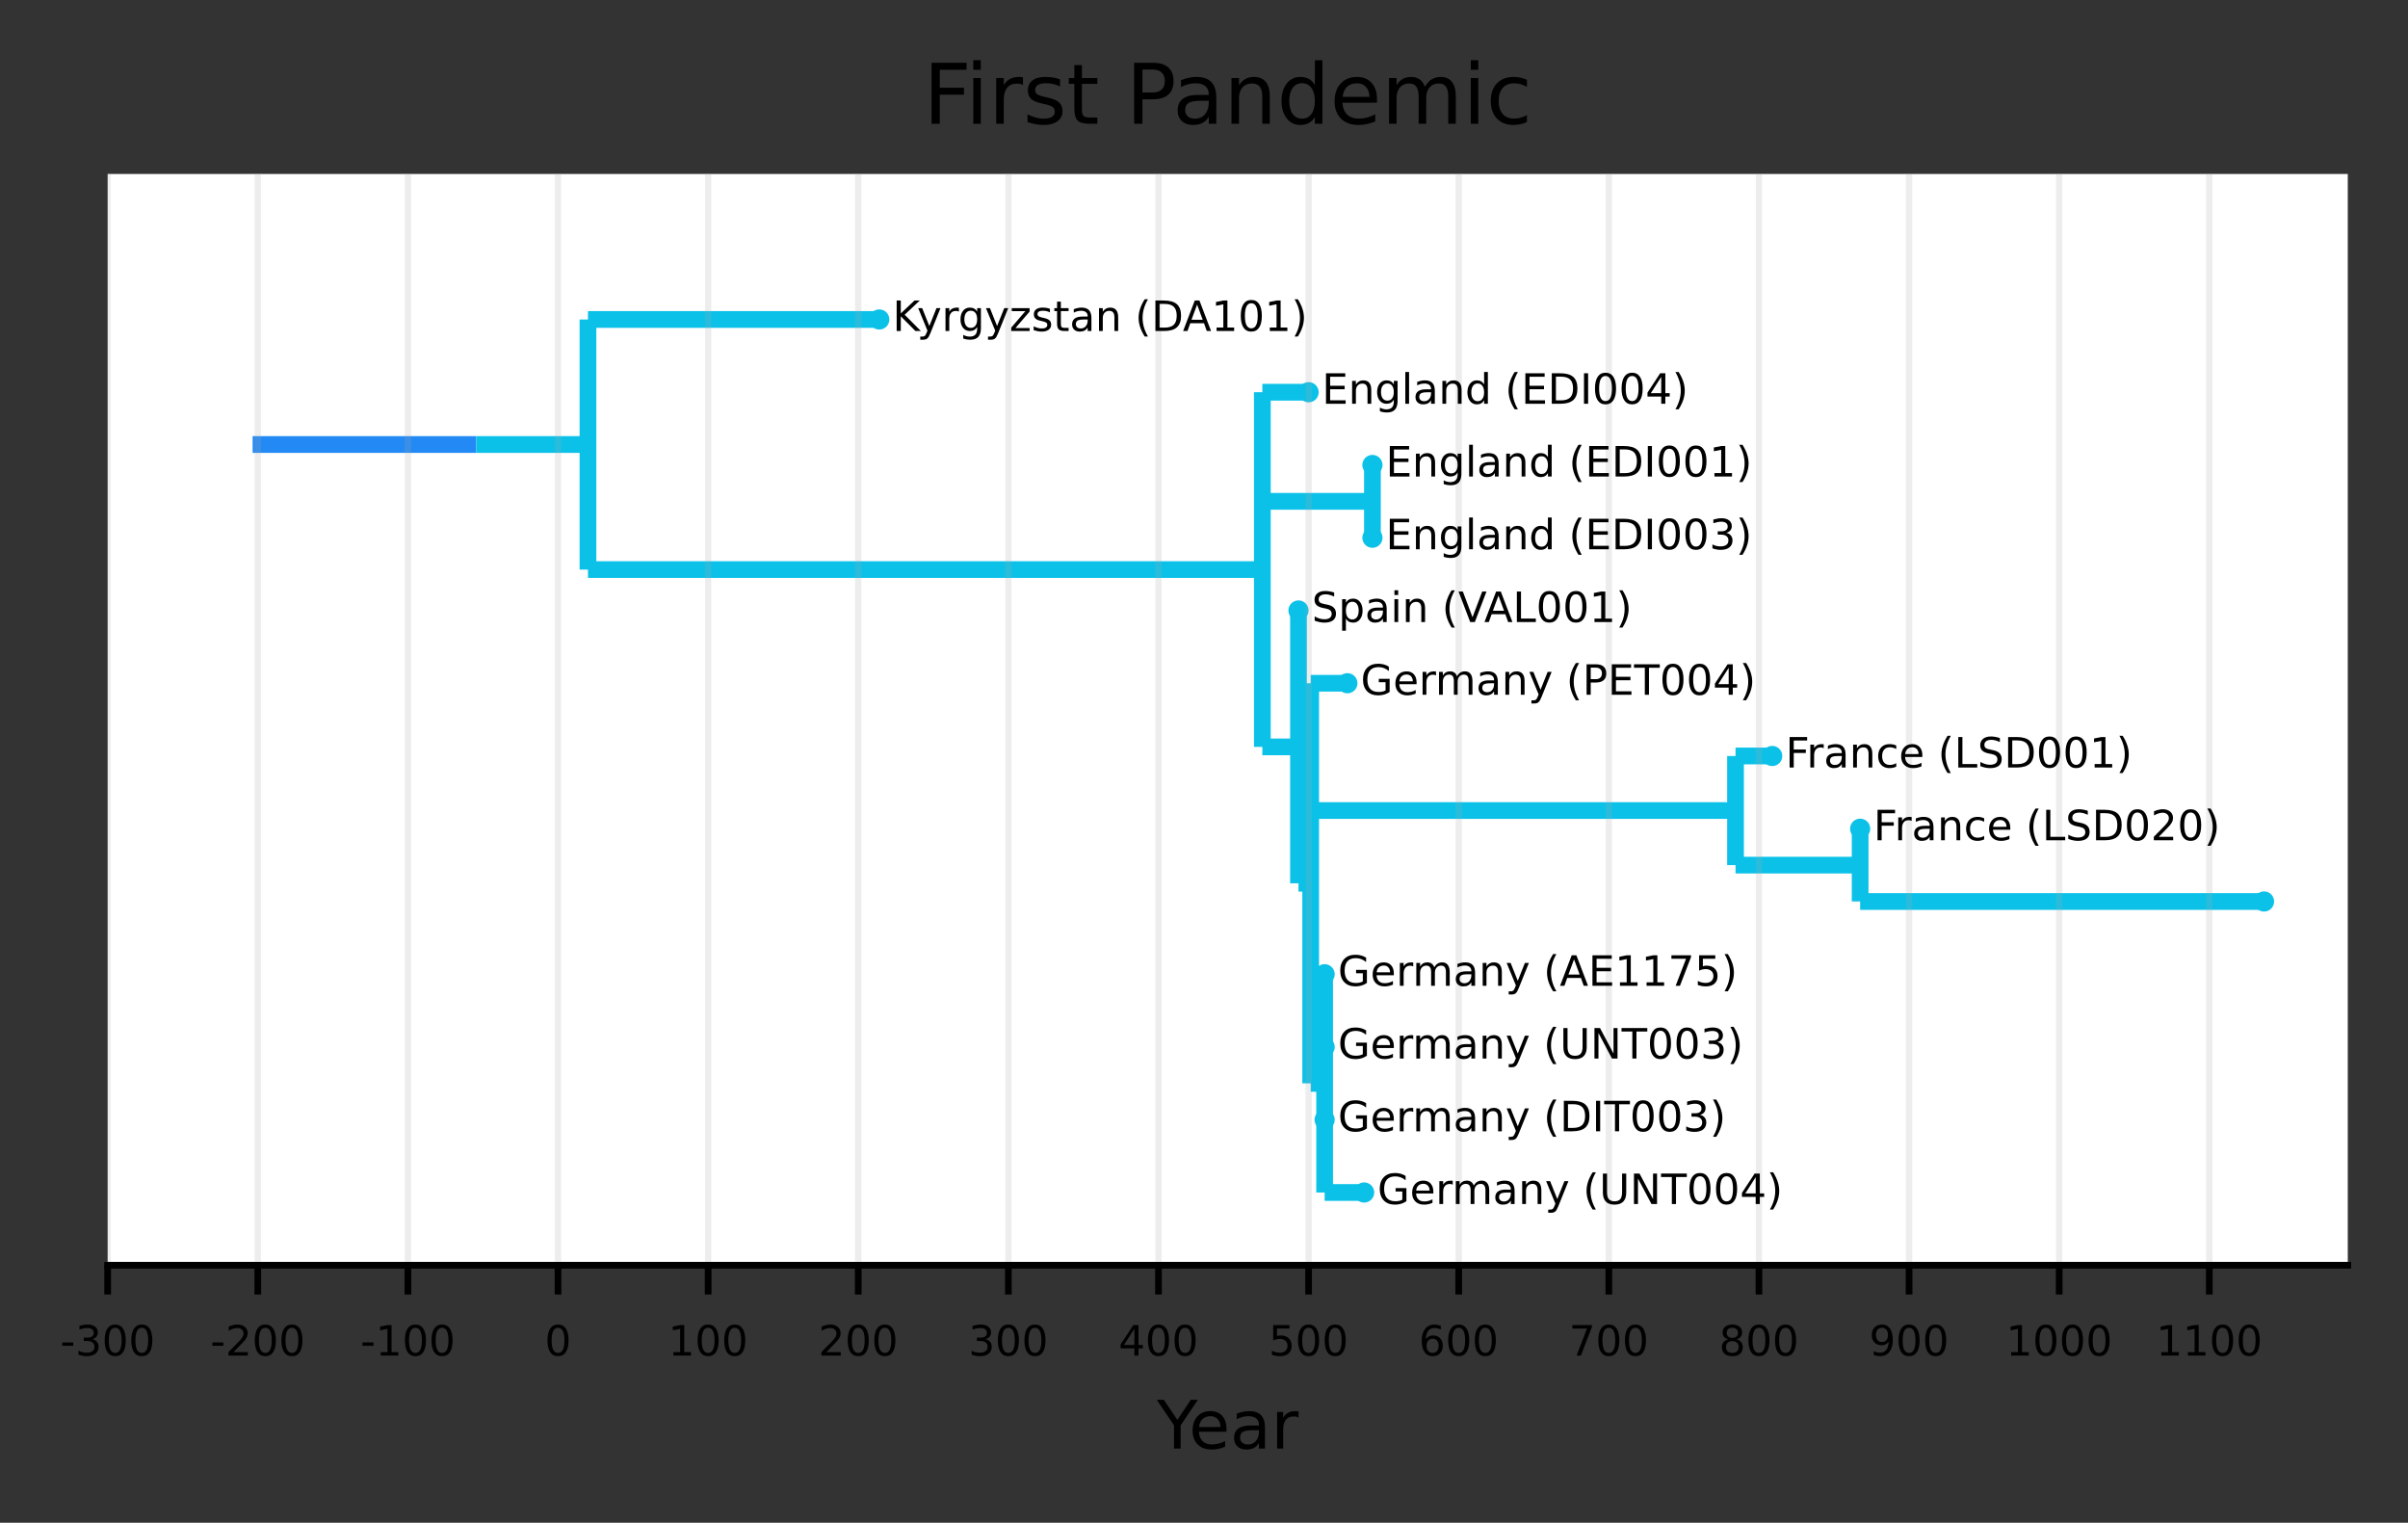 <?xml version="1.0" encoding="utf-8" standalone="no"?>
<!DOCTYPE svg PUBLIC "-//W3C//DTD SVG 1.1//EN"
  "http://www.w3.org/Graphics/SVG/1.1/DTD/svg11.dtd">
<!-- Created with matplotlib (https://matplotlib.org/) -->
<svg height="182.044pt" version="1.1" viewBox="0 0 287.914 182.044" width="287.914pt" xmlns="http://www.w3.org/2000/svg" xmlns:xlink="http://www.w3.org/1999/xlink">
 <rect x="0" y="0" width="287.914" height="182.044" fill="#333333" stroke="none"/>
 <defs>
  <style type="text/css">*{stroke-linecap:butt;stroke-linejoin:round;}</style>
 </defs>
 <g id="figure_1">
  <g id="patch_1">
   <path d="M 0 182.044
L 287.914 182.044
L 287.914 0
L 0 0
z
" style="fill:none;"/>
  </g>
  <g id="axes_1">
   <g id="patch_2">
    <path d="M 12.874 151.262
L 280.714 151.262
L 280.714 20.798
L 12.874 20.798
z
" style="fill:#ffffff;"/>
   </g>
   <g id="PathCollection_1">
    <defs>
     <path d="M 0 0.707
C 0.188 0.707 0.367 0.633 0.5 0.5
C 0.633 0.367 0.707 0.188 0.707 0
C 0.707 -0.188 0.633 -0.367 0.5 -0.5
C 0.367 -0.633 0.188 -0.707 0 -0.707
C -0.188 -0.707 -0.367 -0.633 -0.5 -0.5
C -0.633 -0.367 -0.707 -0.188 -0.707 0
C -0.707 0.188 -0.633 0.367 -0.5 0.5
C -0.367 0.633 -0.188 0.707 0 0.707
z
" id="mcd12d87ff1" style="stroke:#0cc1e8;"/>
    </defs>
    <g clip-path="url(#p4090f3e2bd)">
     <use style="fill:#0cc1e8;stroke:#0cc1e8;" x="105.131" xlink:href="#mcd12d87ff1" y="38.194"/>
     <use style="fill:#0cc1e8;stroke:#0cc1e8;" x="156.464" xlink:href="#mcd12d87ff1" y="46.891"/>
     <use style="fill:#0cc1e8;stroke:#0cc1e8;" x="164.095" xlink:href="#mcd12d87ff1" y="55.589"/>
     <use style="fill:#0cc1e8;stroke:#0cc1e8;" x="164.095" xlink:href="#mcd12d87ff1" y="64.286"/>
     <use style="fill:#0cc1e8;stroke:#0cc1e8;" x="155.254" xlink:href="#mcd12d87ff1" y="72.984"/>
     <use style="fill:#0cc1e8;stroke:#0cc1e8;" x="161.1" xlink:href="#mcd12d87ff1" y="81.682"/>
     <use style="fill:#0cc1e8;stroke:#0cc1e8;" x="211.897" xlink:href="#mcd12d87ff1" y="90.379"/>
     <use style="fill:#0cc1e8;stroke:#0cc1e8;" x="222.409" xlink:href="#mcd12d87ff1" y="99.077"/>
     <use style="fill:#0cc1e8;stroke:#0cc1e8;" x="270.7" xlink:href="#mcd12d87ff1" y="107.774"/>
     <use style="fill:#0cc1e8;stroke:#0cc1e8;" x="158.381" xlink:href="#mcd12d87ff1" y="116.472"/>
     <use style="fill:#0cc1e8;stroke:#0cc1e8;" x="158.381" xlink:href="#mcd12d87ff1" y="125.17"/>
     <use style="fill:#0cc1e8;stroke:#0cc1e8;" x="158.381" xlink:href="#mcd12d87ff1" y="133.867"/>
     <use style="fill:#0cc1e8;stroke:#0cc1e8;" x="163.105" xlink:href="#mcd12d87ff1" y="142.565"/>
    </g>
   </g>
   <g id="matplotlib.axis_1">
    <g id="xtick_1">
     <g id="line2d_1">
      <defs>
       <path d="M 0 0
L 0 3.5
" id="mfd0d7865bc" style="stroke:#000000;stroke-width:0.8;"/>
      </defs>
      <g>
       <use style="stroke:#000000;stroke-width:0.8;" x="12.874" xlink:href="#mfd0d7865bc" y="151.262"/>
      </g>
     </g>
     <g id="text_1">
      <!-- -300 -->
      <g transform="translate(7.2 162.062)scale(0.05 -0.05)">
       <defs>
        <path d="M 4.891 31.391
L 31.203 31.391
L 31.203 23.391
L 4.891 23.391
z
" id="DejaVuSans-45"/>
        <path d="M 40.578 39.312
Q 47.656 37.797 51.625 33
Q 55.609 28.219 55.609 21.188
Q 55.609 10.406 48.188 4.484
Q 40.766 -1.422 27.094 -1.422
Q 22.516 -1.422 17.656 -0.516
Q 12.797 0.391 7.625 2.203
L 7.625 11.719
Q 11.719 9.328 16.594 8.109
Q 21.484 6.891 26.812 6.891
Q 36.078 6.891 40.938 10.547
Q 45.797 14.203 45.797 21.188
Q 45.797 27.641 41.281 31.266
Q 36.766 34.906 28.719 34.906
L 20.219 34.906
L 20.219 43.016
L 29.109 43.016
Q 36.375 43.016 40.234 45.922
Q 44.094 48.828 44.094 54.297
Q 44.094 59.906 40.109 62.906
Q 36.141 65.922 28.719 65.922
Q 24.656 65.922 20.016 65.031
Q 15.375 64.156 9.812 62.312
L 9.812 71.094
Q 15.438 72.656 20.344 73.438
Q 25.25 74.219 29.594 74.219
Q 40.828 74.219 47.359 69.109
Q 53.906 64.016 53.906 55.328
Q 53.906 49.266 50.438 45.094
Q 46.969 40.922 40.578 39.312
z
" id="DejaVuSans-51"/>
        <path d="M 31.781 66.406
Q 24.172 66.406 20.328 58.906
Q 16.5 51.422 16.5 36.375
Q 16.5 21.391 20.328 13.891
Q 24.172 6.391 31.781 6.391
Q 39.453 6.391 43.281 13.891
Q 47.125 21.391 47.125 36.375
Q 47.125 51.422 43.281 58.906
Q 39.453 66.406 31.781 66.406
z
M 31.781 74.219
Q 44.047 74.219 50.516 64.516
Q 56.984 54.828 56.984 36.375
Q 56.984 17.969 50.516 8.266
Q 44.047 -1.422 31.781 -1.422
Q 19.531 -1.422 13.062 8.266
Q 6.594 17.969 6.594 36.375
Q 6.594 54.828 13.062 64.516
Q 19.531 74.219 31.781 74.219
z
" id="DejaVuSans-48"/>
       </defs>
       <use xlink:href="#DejaVuSans-45"/>
       <use x="36.084" xlink:href="#DejaVuSans-51"/>
       <use x="99.707" xlink:href="#DejaVuSans-48"/>
       <use x="163.33" xlink:href="#DejaVuSans-48"/>
      </g>
     </g>
    </g>
    <g id="xtick_2">
     <g id="line2d_2">
      <g>
       <use style="stroke:#000000;stroke-width:0.8;" x="30.823" xlink:href="#mfd0d7865bc" y="151.262"/>
      </g>
     </g>
     <g id="text_2">
      <!-- -200 -->
      <g transform="translate(25.149 162.062)scale(0.05 -0.05)">
       <defs>
        <path d="M 19.188 8.297
L 53.609 8.297
L 53.609 0
L 7.328 0
L 7.328 8.297
Q 12.938 14.109 22.625 23.891
Q 32.328 33.688 34.812 36.531
Q 39.547 41.844 41.422 45.531
Q 43.312 49.219 43.312 52.781
Q 43.312 58.594 39.234 62.25
Q 35.156 65.922 28.609 65.922
Q 23.969 65.922 18.812 64.312
Q 13.672 62.703 7.812 59.422
L 7.812 69.391
Q 13.766 71.781 18.938 73
Q 24.125 74.219 28.422 74.219
Q 39.75 74.219 46.484 68.547
Q 53.219 62.891 53.219 53.422
Q 53.219 48.922 51.531 44.891
Q 49.859 40.875 45.406 35.406
Q 44.188 33.984 37.641 27.219
Q 31.109 20.453 19.188 8.297
z
" id="DejaVuSans-50"/>
       </defs>
       <use xlink:href="#DejaVuSans-45"/>
       <use x="36.084" xlink:href="#DejaVuSans-50"/>
       <use x="99.707" xlink:href="#DejaVuSans-48"/>
       <use x="163.33" xlink:href="#DejaVuSans-48"/>
      </g>
     </g>
    </g>
    <g id="xtick_3">
     <g id="line2d_3">
      <g>
       <use style="stroke:#000000;stroke-width:0.8;" x="48.771" xlink:href="#mfd0d7865bc" y="151.262"/>
      </g>
     </g>
     <g id="text_3">
      <!-- -100 -->
      <g transform="translate(43.098 162.062)scale(0.05 -0.05)">
       <defs>
        <path d="M 12.406 8.297
L 28.516 8.297
L 28.516 63.922
L 10.984 60.406
L 10.984 69.391
L 28.422 72.906
L 38.281 72.906
L 38.281 8.297
L 54.391 8.297
L 54.391 0
L 12.406 0
z
" id="DejaVuSans-49"/>
       </defs>
       <use xlink:href="#DejaVuSans-45"/>
       <use x="36.084" xlink:href="#DejaVuSans-49"/>
       <use x="99.707" xlink:href="#DejaVuSans-48"/>
       <use x="163.33" xlink:href="#DejaVuSans-48"/>
      </g>
     </g>
    </g>
    <g id="xtick_4">
     <g id="line2d_4">
      <g>
       <use style="stroke:#000000;stroke-width:0.8;" x="66.72" xlink:href="#mfd0d7865bc" y="151.262"/>
      </g>
     </g>
     <g id="text_4">
      <!-- 0 -->
      <g transform="translate(65.13 162.062)scale(0.05 -0.05)">
       <use xlink:href="#DejaVuSans-48"/>
      </g>
     </g>
    </g>
    <g id="xtick_5">
     <g id="line2d_5">
      <g>
       <use style="stroke:#000000;stroke-width:0.8;" x="84.669" xlink:href="#mfd0d7865bc" y="151.262"/>
      </g>
     </g>
     <g id="text_5">
      <!-- 100 -->
      <g transform="translate(79.897 162.062)scale(0.05 -0.05)">
       <use xlink:href="#DejaVuSans-49"/>
       <use x="63.623" xlink:href="#DejaVuSans-48"/>
       <use x="127.246" xlink:href="#DejaVuSans-48"/>
      </g>
     </g>
    </g>
    <g id="xtick_6">
     <g id="line2d_6">
      <g>
       <use style="stroke:#000000;stroke-width:0.8;" x="102.618" xlink:href="#mfd0d7865bc" y="151.262"/>
      </g>
     </g>
     <g id="text_6">
      <!-- 200 -->
      <g transform="translate(97.846 162.062)scale(0.05 -0.05)">
       <use xlink:href="#DejaVuSans-50"/>
       <use x="63.623" xlink:href="#DejaVuSans-48"/>
       <use x="127.246" xlink:href="#DejaVuSans-48"/>
      </g>
     </g>
    </g>
    <g id="xtick_7">
     <g id="line2d_7">
      <g>
       <use style="stroke:#000000;stroke-width:0.8;" x="120.567" xlink:href="#mfd0d7865bc" y="151.262"/>
      </g>
     </g>
     <g id="text_7">
      <!-- 300 -->
      <g transform="translate(115.795 162.062)scale(0.05 -0.05)">
       <use xlink:href="#DejaVuSans-51"/>
       <use x="63.623" xlink:href="#DejaVuSans-48"/>
       <use x="127.246" xlink:href="#DejaVuSans-48"/>
      </g>
     </g>
    </g>
    <g id="xtick_8">
     <g id="line2d_8">
      <g>
       <use style="stroke:#000000;stroke-width:0.8;" x="138.515" xlink:href="#mfd0d7865bc" y="151.262"/>
      </g>
     </g>
     <g id="text_8">
      <!-- 400 -->
      <g transform="translate(133.744 162.062)scale(0.05 -0.05)">
       <defs>
        <path d="M 37.797 64.312
L 12.891 25.391
L 37.797 25.391
z
M 35.203 72.906
L 47.609 72.906
L 47.609 25.391
L 58.016 25.391
L 58.016 17.188
L 47.609 17.188
L 47.609 0
L 37.797 0
L 37.797 17.188
L 4.891 17.188
L 4.891 26.703
z
" id="DejaVuSans-52"/>
       </defs>
       <use xlink:href="#DejaVuSans-52"/>
       <use x="63.623" xlink:href="#DejaVuSans-48"/>
       <use x="127.246" xlink:href="#DejaVuSans-48"/>
      </g>
     </g>
    </g>
    <g id="xtick_9">
     <g id="line2d_9">
      <g>
       <use style="stroke:#000000;stroke-width:0.8;" x="156.464" xlink:href="#mfd0d7865bc" y="151.262"/>
      </g>
     </g>
     <g id="text_9">
      <!-- 500 -->
      <g transform="translate(151.692 162.062)scale(0.05 -0.05)">
       <defs>
        <path d="M 10.797 72.906
L 49.516 72.906
L 49.516 64.594
L 19.828 64.594
L 19.828 46.734
Q 21.969 47.469 24.109 47.828
Q 26.266 48.188 28.422 48.188
Q 40.625 48.188 47.75 41.5
Q 54.891 34.812 54.891 23.391
Q 54.891 11.625 47.562 5.094
Q 40.234 -1.422 26.906 -1.422
Q 22.312 -1.422 17.547 -0.641
Q 12.797 0.141 7.719 1.703
L 7.719 11.625
Q 12.109 9.234 16.797 8.062
Q 21.484 6.891 26.703 6.891
Q 35.156 6.891 40.078 11.328
Q 45.016 15.766 45.016 23.391
Q 45.016 31 40.078 35.438
Q 35.156 39.891 26.703 39.891
Q 22.75 39.891 18.812 39.016
Q 14.891 38.141 10.797 36.281
z
" id="DejaVuSans-53"/>
       </defs>
       <use xlink:href="#DejaVuSans-53"/>
       <use x="63.623" xlink:href="#DejaVuSans-48"/>
       <use x="127.246" xlink:href="#DejaVuSans-48"/>
      </g>
     </g>
    </g>
    <g id="xtick_10">
     <g id="line2d_10">
      <g>
       <use style="stroke:#000000;stroke-width:0.8;" x="174.413" xlink:href="#mfd0d7865bc" y="151.262"/>
      </g>
     </g>
     <g id="text_10">
      <!-- 600 -->
      <g transform="translate(169.641 162.062)scale(0.05 -0.05)">
       <defs>
        <path d="M 33.016 40.375
Q 26.375 40.375 22.484 35.828
Q 18.609 31.297 18.609 23.391
Q 18.609 15.531 22.484 10.953
Q 26.375 6.391 33.016 6.391
Q 39.656 6.391 43.531 10.953
Q 47.406 15.531 47.406 23.391
Q 47.406 31.297 43.531 35.828
Q 39.656 40.375 33.016 40.375
z
M 52.594 71.297
L 52.594 62.312
Q 48.875 64.062 45.094 64.984
Q 41.312 65.922 37.594 65.922
Q 27.828 65.922 22.672 59.328
Q 17.531 52.734 16.797 39.406
Q 19.672 43.656 24.016 45.922
Q 28.375 48.188 33.594 48.188
Q 44.578 48.188 50.953 41.516
Q 57.328 34.859 57.328 23.391
Q 57.328 12.156 50.688 5.359
Q 44.047 -1.422 33.016 -1.422
Q 20.359 -1.422 13.672 8.266
Q 6.984 17.969 6.984 36.375
Q 6.984 53.656 15.188 63.938
Q 23.391 74.219 37.203 74.219
Q 40.922 74.219 44.703 73.484
Q 48.484 72.75 52.594 71.297
z
" id="DejaVuSans-54"/>
       </defs>
       <use xlink:href="#DejaVuSans-54"/>
       <use x="63.623" xlink:href="#DejaVuSans-48"/>
       <use x="127.246" xlink:href="#DejaVuSans-48"/>
      </g>
     </g>
    </g>
    <g id="xtick_11">
     <g id="line2d_11">
      <g>
       <use style="stroke:#000000;stroke-width:0.8;" x="192.362" xlink:href="#mfd0d7865bc" y="151.262"/>
      </g>
     </g>
     <g id="text_11">
      <!-- 700 -->
      <g transform="translate(187.59 162.062)scale(0.05 -0.05)">
       <defs>
        <path d="M 8.203 72.906
L 55.078 72.906
L 55.078 68.703
L 28.609 0
L 18.312 0
L 43.219 64.594
L 8.203 64.594
z
" id="DejaVuSans-55"/>
       </defs>
       <use xlink:href="#DejaVuSans-55"/>
       <use x="63.623" xlink:href="#DejaVuSans-48"/>
       <use x="127.246" xlink:href="#DejaVuSans-48"/>
      </g>
     </g>
    </g>
    <g id="xtick_12">
     <g id="line2d_12">
      <g>
       <use style="stroke:#000000;stroke-width:0.8;" x="210.311" xlink:href="#mfd0d7865bc" y="151.262"/>
      </g>
     </g>
     <g id="text_12">
      <!-- 800 -->
      <g transform="translate(205.539 162.062)scale(0.05 -0.05)">
       <defs>
        <path d="M 31.781 34.625
Q 24.75 34.625 20.719 30.859
Q 16.703 27.094 16.703 20.516
Q 16.703 13.922 20.719 10.156
Q 24.75 6.391 31.781 6.391
Q 38.812 6.391 42.859 10.172
Q 46.922 13.969 46.922 20.516
Q 46.922 27.094 42.891 30.859
Q 38.875 34.625 31.781 34.625
z
M 21.922 38.812
Q 15.578 40.375 12.031 44.719
Q 8.5 49.078 8.5 55.328
Q 8.5 64.062 14.719 69.141
Q 20.953 74.219 31.781 74.219
Q 42.672 74.219 48.875 69.141
Q 55.078 64.062 55.078 55.328
Q 55.078 49.078 51.531 44.719
Q 48 40.375 41.703 38.812
Q 48.828 37.156 52.797 32.312
Q 56.781 27.484 56.781 20.516
Q 56.781 9.906 50.312 4.234
Q 43.844 -1.422 31.781 -1.422
Q 19.734 -1.422 13.25 4.234
Q 6.781 9.906 6.781 20.516
Q 6.781 27.484 10.781 32.312
Q 14.797 37.156 21.922 38.812
z
M 18.312 54.391
Q 18.312 48.734 21.844 45.562
Q 25.391 42.391 31.781 42.391
Q 38.141 42.391 41.719 45.562
Q 45.312 48.734 45.312 54.391
Q 45.312 60.062 41.719 63.234
Q 38.141 66.406 31.781 66.406
Q 25.391 66.406 21.844 63.234
Q 18.312 60.062 18.312 54.391
z
" id="DejaVuSans-56"/>
       </defs>
       <use xlink:href="#DejaVuSans-56"/>
       <use x="63.623" xlink:href="#DejaVuSans-48"/>
       <use x="127.246" xlink:href="#DejaVuSans-48"/>
      </g>
     </g>
    </g>
    <g id="xtick_13">
     <g id="line2d_13">
      <g>
       <use style="stroke:#000000;stroke-width:0.8;" x="228.259" xlink:href="#mfd0d7865bc" y="151.262"/>
      </g>
     </g>
     <g id="text_13">
      <!-- 900 -->
      <g transform="translate(223.487 162.062)scale(0.05 -0.05)">
       <defs>
        <path d="M 10.984 1.516
L 10.984 10.5
Q 14.703 8.734 18.5 7.812
Q 22.312 6.891 25.984 6.891
Q 35.75 6.891 40.891 13.453
Q 46.047 20.016 46.781 33.406
Q 43.953 29.203 39.594 26.953
Q 35.25 24.703 29.984 24.703
Q 19.047 24.703 12.672 31.312
Q 6.297 37.938 6.297 49.422
Q 6.297 60.641 12.938 67.422
Q 19.578 74.219 30.609 74.219
Q 43.266 74.219 49.922 64.516
Q 56.594 54.828 56.594 36.375
Q 56.594 19.141 48.406 8.859
Q 40.234 -1.422 26.422 -1.422
Q 22.703 -1.422 18.891 -0.688
Q 15.094 0.047 10.984 1.516
z
M 30.609 32.422
Q 37.25 32.422 41.125 36.953
Q 45.016 41.5 45.016 49.422
Q 45.016 57.281 41.125 61.844
Q 37.25 66.406 30.609 66.406
Q 23.969 66.406 20.094 61.844
Q 16.219 57.281 16.219 49.422
Q 16.219 41.5 20.094 36.953
Q 23.969 32.422 30.609 32.422
z
" id="DejaVuSans-57"/>
       </defs>
       <use xlink:href="#DejaVuSans-57"/>
       <use x="63.623" xlink:href="#DejaVuSans-48"/>
       <use x="127.246" xlink:href="#DejaVuSans-48"/>
      </g>
     </g>
    </g>
    <g id="xtick_14">
     <g id="line2d_14">
      <g>
       <use style="stroke:#000000;stroke-width:0.8;" x="246.208" xlink:href="#mfd0d7865bc" y="151.262"/>
      </g>
     </g>
     <g id="text_14">
      <!-- 1000 -->
      <g transform="translate(239.846 162.062)scale(0.05 -0.05)">
       <use xlink:href="#DejaVuSans-49"/>
       <use x="63.623" xlink:href="#DejaVuSans-48"/>
       <use x="127.246" xlink:href="#DejaVuSans-48"/>
       <use x="190.869" xlink:href="#DejaVuSans-48"/>
      </g>
     </g>
    </g>
    <g id="xtick_15">
     <g id="line2d_15">
      <g>
       <use style="stroke:#000000;stroke-width:0.8;" x="264.157" xlink:href="#mfd0d7865bc" y="151.262"/>
      </g>
     </g>
     <g id="text_15">
      <!-- 1100 -->
      <g transform="translate(257.794 162.062)scale(0.05 -0.05)">
       <use xlink:href="#DejaVuSans-49"/>
       <use x="63.623" xlink:href="#DejaVuSans-49"/>
       <use x="127.246" xlink:href="#DejaVuSans-48"/>
       <use x="190.869" xlink:href="#DejaVuSans-48"/>
      </g>
     </g>
    </g>
    <g id="text_16">
     <!-- Year -->
     <g transform="translate(138.324 173.18)scale(0.08 -0.08)">
      <defs>
       <path d="M -0.203 72.906
L 10.406 72.906
L 30.609 42.922
L 50.688 72.906
L 61.281 72.906
L 35.5 34.719
L 35.5 0
L 25.594 0
L 25.594 34.719
z
" id="DejaVuSans-89"/>
       <path d="M 56.203 29.594
L 56.203 25.203
L 14.891 25.203
Q 15.484 15.922 20.484 11.062
Q 25.484 6.203 34.422 6.203
Q 39.594 6.203 44.453 7.469
Q 49.312 8.734 54.109 11.281
L 54.109 2.781
Q 49.266 0.734 44.188 -0.344
Q 39.109 -1.422 33.891 -1.422
Q 20.797 -1.422 13.156 6.188
Q 5.516 13.812 5.516 26.812
Q 5.516 40.234 12.766 48.109
Q 20.016 56 32.328 56
Q 43.359 56 49.781 48.891
Q 56.203 41.797 56.203 29.594
z
M 47.219 32.234
Q 47.125 39.594 43.094 43.984
Q 39.062 48.391 32.422 48.391
Q 24.906 48.391 20.391 44.141
Q 15.875 39.891 15.188 32.172
z
" id="DejaVuSans-101"/>
       <path d="M 34.281 27.484
Q 23.391 27.484 19.188 25
Q 14.984 22.516 14.984 16.5
Q 14.984 11.719 18.141 8.906
Q 21.297 6.109 26.703 6.109
Q 34.188 6.109 38.703 11.406
Q 43.219 16.703 43.219 25.484
L 43.219 27.484
z
M 52.203 31.203
L 52.203 0
L 43.219 0
L 43.219 8.297
Q 40.141 3.328 35.547 0.953
Q 30.953 -1.422 24.312 -1.422
Q 15.922 -1.422 10.953 3.297
Q 6 8.016 6 15.922
Q 6 25.141 12.172 29.828
Q 18.359 34.516 30.609 34.516
L 43.219 34.516
L 43.219 35.406
Q 43.219 41.609 39.141 45
Q 35.062 48.391 27.688 48.391
Q 23 48.391 18.547 47.266
Q 14.109 46.141 10.016 43.891
L 10.016 52.203
Q 14.938 54.109 19.578 55.047
Q 24.219 56 28.609 56
Q 40.484 56 46.344 49.844
Q 52.203 43.703 52.203 31.203
z
" id="DejaVuSans-97"/>
       <path d="M 41.109 46.297
Q 39.594 47.172 37.812 47.578
Q 36.031 48 33.891 48
Q 26.266 48 22.188 43.047
Q 18.109 38.094 18.109 28.812
L 18.109 0
L 9.078 0
L 9.078 54.688
L 18.109 54.688
L 18.109 46.188
Q 20.953 51.172 25.484 53.578
Q 30.031 56 36.531 56
Q 37.453 56 38.578 55.875
Q 39.703 55.766 41.062 55.516
z
" id="DejaVuSans-114"/>
      </defs>
      <use xlink:href="#DejaVuSans-89"/>
      <use x="47.834" xlink:href="#DejaVuSans-101"/>
      <use x="109.357" xlink:href="#DejaVuSans-97"/>
      <use x="170.637" xlink:href="#DejaVuSans-114"/>
     </g>
    </g>
   </g>
   <g id="matplotlib.axis_2"/>
   <g id="LineCollection_1">
    <path clip-path="url(#p4090f3e2bd)" d="M 30.206 53.143
L 56.938 53.143
" style="fill:none;stroke:#238af5;stroke-width:2;"/>
   </g>
   <g id="LineCollection_2">
    <path clip-path="url(#p4090f3e2bd)" d="M 56.938 53.143
L 70.3 53.143
" style="fill:none;stroke:#0cc1e8;stroke-width:2;"/>
   </g>
   <g id="LineCollection_3">
    <path clip-path="url(#p4090f3e2bd)" d="M 70.3 38.194
L 105.131 38.194
" style="fill:none;stroke:#0cc1e8;stroke-width:2;"/>
   </g>
   <g id="LineCollection_4">
    <path clip-path="url(#p4090f3e2bd)" d="M 70.3 68.092
L 150.933 68.092
" style="fill:none;stroke:#0cc1e8;stroke-width:2;"/>
   </g>
   <g id="LineCollection_5">
    <path clip-path="url(#p4090f3e2bd)" d="M 150.933 46.891
L 156.464 46.891
" style="fill:none;stroke:#0cc1e8;stroke-width:2;"/>
   </g>
   <g id="LineCollection_6">
    <path clip-path="url(#p4090f3e2bd)" d="M 150.933 59.938
L 164.095 59.938
" style="fill:none;stroke:#0cc1e8;stroke-width:2;"/>
   </g>
   <g id="LineCollection_7">
    <path clip-path="url(#p4090f3e2bd)" d="M 164.095 55.589
L 164.095 55.589
" style="fill:none;stroke:#0cc1e8;stroke-width:2;"/>
   </g>
   <g id="LineCollection_8">
    <path clip-path="url(#p4090f3e2bd)" d="M 164.095 64.286
L 164.095 64.286
" style="fill:none;stroke:#0cc1e8;stroke-width:2;"/>
   </g>
   <g id="LineCollection_9">
    <path clip-path="url(#p4090f3e2bd)" d="M 150.933 89.292
L 155.254 89.292
" style="fill:none;stroke:#0cc1e8;stroke-width:2;"/>
   </g>
   <g id="LineCollection_10">
    <path clip-path="url(#p4090f3e2bd)" d="M 155.254 72.984
L 155.254 72.984
" style="fill:none;stroke:#0cc1e8;stroke-width:2;"/>
   </g>
   <g id="LineCollection_11">
    <path clip-path="url(#p4090f3e2bd)" d="M 155.254 105.6
L 156.712 105.6
" style="fill:none;stroke:#0cc1e8;stroke-width:2;"/>
   </g>
   <g id="LineCollection_12">
    <path clip-path="url(#p4090f3e2bd)" d="M 156.712 81.682
L 161.1 81.682
" style="fill:none;stroke:#0cc1e8;stroke-width:2;"/>
   </g>
   <g id="LineCollection_13">
    <path clip-path="url(#p4090f3e2bd)" d="M 156.712 96.902
L 207.51 96.902
" style="fill:none;stroke:#0cc1e8;stroke-width:2;"/>
   </g>
   <g id="LineCollection_14">
    <path clip-path="url(#p4090f3e2bd)" d="M 207.51 90.379
L 211.897 90.379
" style="fill:none;stroke:#0cc1e8;stroke-width:2;"/>
   </g>
   <g id="LineCollection_15">
    <path clip-path="url(#p4090f3e2bd)" d="M 207.51 103.426
L 222.409 103.426
" style="fill:none;stroke:#0cc1e8;stroke-width:2;"/>
   </g>
   <g id="LineCollection_16">
    <path clip-path="url(#p4090f3e2bd)" d="M 222.409 99.077
L 222.409 99.077
" style="fill:none;stroke:#0cc1e8;stroke-width:2;"/>
   </g>
   <g id="LineCollection_17">
    <path clip-path="url(#p4090f3e2bd)" d="M 222.409 107.774
L 270.7 107.774
" style="fill:none;stroke:#0cc1e8;stroke-width:2;"/>
   </g>
   <g id="LineCollection_18">
    <path clip-path="url(#p4090f3e2bd)" d="M 156.712 129.518
L 158.381 129.518
" style="fill:none;stroke:#0cc1e8;stroke-width:2;"/>
   </g>
   <g id="LineCollection_19">
    <path clip-path="url(#p4090f3e2bd)" d="M 158.381 116.472
L 158.381 116.472
" style="fill:none;stroke:#0cc1e8;stroke-width:2;"/>
   </g>
   <g id="LineCollection_20">
    <path clip-path="url(#p4090f3e2bd)" d="M 158.381 125.17
L 158.381 125.17
" style="fill:none;stroke:#0cc1e8;stroke-width:2;"/>
   </g>
   <g id="LineCollection_21">
    <path clip-path="url(#p4090f3e2bd)" d="M 158.381 133.867
L 158.381 133.867
" style="fill:none;stroke:#0cc1e8;stroke-width:2;"/>
   </g>
   <g id="LineCollection_22">
    <path clip-path="url(#p4090f3e2bd)" d="M 158.381 142.565
L 163.105 142.565
" style="fill:none;stroke:#0cc1e8;stroke-width:2;"/>
   </g>
   <g id="LineCollection_23">
    <path clip-path="url(#p4090f3e2bd)" d="M 56.938 53.143
L 56.938 53.143
" style="fill:none;stroke:#238af5;stroke-width:2;"/>
   </g>
   <g id="LineCollection_24">
    <path clip-path="url(#p4090f3e2bd)" d="M 70.3 68.092
L 70.3 38.194
" style="fill:none;stroke:#0cc1e8;stroke-width:2;"/>
   </g>
   <g id="LineCollection_25">
    <path clip-path="url(#p4090f3e2bd)" d="M 150.933 89.292
L 150.933 46.891
" style="fill:none;stroke:#0cc1e8;stroke-width:2;"/>
   </g>
   <g id="LineCollection_26">
    <path clip-path="url(#p4090f3e2bd)" d="M 164.095 64.286
L 164.095 55.589
" style="fill:none;stroke:#0cc1e8;stroke-width:2;"/>
   </g>
   <g id="LineCollection_27">
    <path clip-path="url(#p4090f3e2bd)" d="M 155.254 105.6
L 155.254 72.984
" style="fill:none;stroke:#0cc1e8;stroke-width:2;"/>
   </g>
   <g id="LineCollection_28">
    <path clip-path="url(#p4090f3e2bd)" d="M 156.712 129.518
L 156.712 81.682
" style="fill:none;stroke:#0cc1e8;stroke-width:2;"/>
   </g>
   <g id="LineCollection_29">
    <path clip-path="url(#p4090f3e2bd)" d="M 207.51 103.426
L 207.51 90.379
" style="fill:none;stroke:#0cc1e8;stroke-width:2;"/>
   </g>
   <g id="LineCollection_30">
    <path clip-path="url(#p4090f3e2bd)" d="M 222.409 107.774
L 222.409 99.077
" style="fill:none;stroke:#0cc1e8;stroke-width:2;"/>
   </g>
   <g id="LineCollection_31">
    <path clip-path="url(#p4090f3e2bd)" d="M 158.381 142.565
L 158.381 116.472
" style="fill:none;stroke:#0cc1e8;stroke-width:2;"/>
   </g>
   <g id="line2d_16">
    <path clip-path="url(#p4090f3e2bd)" d="M 12.874 151.262
L 12.874 20.798
" style="fill:none;stroke:#a9a9a9;stroke-linecap:square;stroke-opacity:0.2;stroke-width:0.75;"/>
   </g>
   <g id="line2d_17">
    <path clip-path="url(#p4090f3e2bd)" d="M 30.823 151.262
L 30.823 20.798
" style="fill:none;stroke:#a9a9a9;stroke-linecap:square;stroke-opacity:0.2;stroke-width:0.75;"/>
   </g>
   <g id="line2d_18">
    <path clip-path="url(#p4090f3e2bd)" d="M 48.771 151.262
L 48.771 20.798
" style="fill:none;stroke:#a9a9a9;stroke-linecap:square;stroke-opacity:0.2;stroke-width:0.75;"/>
   </g>
   <g id="line2d_19">
    <path clip-path="url(#p4090f3e2bd)" d="M 66.72 151.262
L 66.72 20.798
" style="fill:none;stroke:#a9a9a9;stroke-linecap:square;stroke-opacity:0.2;stroke-width:0.75;"/>
   </g>
   <g id="line2d_20">
    <path clip-path="url(#p4090f3e2bd)" d="M 84.669 151.262
L 84.669 20.798
" style="fill:none;stroke:#a9a9a9;stroke-linecap:square;stroke-opacity:0.2;stroke-width:0.75;"/>
   </g>
   <g id="line2d_21">
    <path clip-path="url(#p4090f3e2bd)" d="M 102.618 151.262
L 102.618 20.798
" style="fill:none;stroke:#a9a9a9;stroke-linecap:square;stroke-opacity:0.2;stroke-width:0.75;"/>
   </g>
   <g id="line2d_22">
    <path clip-path="url(#p4090f3e2bd)" d="M 120.567 151.262
L 120.567 20.798
" style="fill:none;stroke:#a9a9a9;stroke-linecap:square;stroke-opacity:0.2;stroke-width:0.75;"/>
   </g>
   <g id="line2d_23">
    <path clip-path="url(#p4090f3e2bd)" d="M 138.515 151.262
L 138.515 20.798
" style="fill:none;stroke:#a9a9a9;stroke-linecap:square;stroke-opacity:0.2;stroke-width:0.75;"/>
   </g>
   <g id="line2d_24">
    <path clip-path="url(#p4090f3e2bd)" d="M 156.464 151.262
L 156.464 20.798
" style="fill:none;stroke:#a9a9a9;stroke-linecap:square;stroke-opacity:0.2;stroke-width:0.75;"/>
   </g>
   <g id="line2d_25">
    <path clip-path="url(#p4090f3e2bd)" d="M 174.413 151.262
L 174.413 20.798
" style="fill:none;stroke:#a9a9a9;stroke-linecap:square;stroke-opacity:0.2;stroke-width:0.75;"/>
   </g>
   <g id="line2d_26">
    <path clip-path="url(#p4090f3e2bd)" d="M 192.362 151.262
L 192.362 20.798
" style="fill:none;stroke:#a9a9a9;stroke-linecap:square;stroke-opacity:0.2;stroke-width:0.75;"/>
   </g>
   <g id="line2d_27">
    <path clip-path="url(#p4090f3e2bd)" d="M 210.311 151.262
L 210.311 20.798
" style="fill:none;stroke:#a9a9a9;stroke-linecap:square;stroke-opacity:0.2;stroke-width:0.75;"/>
   </g>
   <g id="line2d_28">
    <path clip-path="url(#p4090f3e2bd)" d="M 228.259 151.262
L 228.259 20.798
" style="fill:none;stroke:#a9a9a9;stroke-linecap:square;stroke-opacity:0.2;stroke-width:0.75;"/>
   </g>
   <g id="line2d_29">
    <path clip-path="url(#p4090f3e2bd)" d="M 246.208 151.262
L 246.208 20.798
" style="fill:none;stroke:#a9a9a9;stroke-linecap:square;stroke-opacity:0.2;stroke-width:0.75;"/>
   </g>
   <g id="line2d_30">
    <path clip-path="url(#p4090f3e2bd)" d="M 264.157 151.262
L 264.157 20.798
" style="fill:none;stroke:#a9a9a9;stroke-linecap:square;stroke-opacity:0.2;stroke-width:0.75;"/>
   </g>
   <g id="patch_3">
    <path d="M 12.874 151.262
L 280.714 151.262
" style="fill:none;stroke:#000000;stroke-linecap:square;stroke-linejoin:miter;stroke-width:0.8;"/>
   </g>
   <g id="text_17">
    <!--   -->
    <g transform="translate(56.938 54.522)scale(0.05 -0.05)">
     <defs>
      <path id="DejaVuSans-32"/>
     </defs>
     <use xlink:href="#DejaVuSans-32"/>
    </g>
   </g>
   <g id="text_18">
    <!--   -->
    <g transform="translate(70.3 54.522)scale(0.05 -0.05)">
     <use xlink:href="#DejaVuSans-32"/>
    </g>
   </g>
   <g id="text_19">
    <!--  Kyrgyzstan (DA101) -->
    <g transform="translate(105.131 39.573)scale(0.05 -0.05)">
     <defs>
      <path d="M 9.812 72.906
L 19.672 72.906
L 19.672 42.094
L 52.391 72.906
L 65.094 72.906
L 28.906 38.922
L 67.672 0
L 54.688 0
L 19.672 35.109
L 19.672 0
L 9.812 0
z
" id="DejaVuSans-75"/>
      <path d="M 32.172 -5.078
Q 28.375 -14.844 24.75 -17.812
Q 21.141 -20.797 15.094 -20.797
L 7.906 -20.797
L 7.906 -13.281
L 13.188 -13.281
Q 16.891 -13.281 18.938 -11.516
Q 21 -9.766 23.484 -3.219
L 25.094 0.875
L 2.984 54.688
L 12.5 54.688
L 29.594 11.922
L 46.688 54.688
L 56.203 54.688
z
" id="DejaVuSans-121"/>
      <path d="M 45.406 27.984
Q 45.406 37.75 41.375 43.109
Q 37.359 48.484 30.078 48.484
Q 22.859 48.484 18.828 43.109
Q 14.797 37.75 14.797 27.984
Q 14.797 18.266 18.828 12.891
Q 22.859 7.516 30.078 7.516
Q 37.359 7.516 41.375 12.891
Q 45.406 18.266 45.406 27.984
z
M 54.391 6.781
Q 54.391 -7.172 48.188 -13.984
Q 42 -20.797 29.203 -20.797
Q 24.469 -20.797 20.266 -20.094
Q 16.062 -19.391 12.109 -17.922
L 12.109 -9.188
Q 16.062 -11.328 19.922 -12.344
Q 23.781 -13.375 27.781 -13.375
Q 36.625 -13.375 41.016 -8.766
Q 45.406 -4.156 45.406 5.172
L 45.406 9.625
Q 42.625 4.781 38.281 2.391
Q 33.938 0 27.875 0
Q 17.828 0 11.672 7.656
Q 5.516 15.328 5.516 27.984
Q 5.516 40.672 11.672 48.328
Q 17.828 56 27.875 56
Q 33.938 56 38.281 53.609
Q 42.625 51.219 45.406 46.391
L 45.406 54.688
L 54.391 54.688
z
" id="DejaVuSans-103"/>
      <path d="M 5.516 54.688
L 48.188 54.688
L 48.188 46.484
L 14.406 7.172
L 48.188 7.172
L 48.188 0
L 4.297 0
L 4.297 8.203
L 38.094 47.516
L 5.516 47.516
z
" id="DejaVuSans-122"/>
      <path d="M 44.281 53.078
L 44.281 44.578
Q 40.484 46.531 36.375 47.5
Q 32.281 48.484 27.875 48.484
Q 21.188 48.484 17.844 46.438
Q 14.5 44.391 14.5 40.281
Q 14.5 37.156 16.891 35.375
Q 19.281 33.594 26.516 31.984
L 29.594 31.297
Q 39.156 29.25 43.188 25.516
Q 47.219 21.781 47.219 15.094
Q 47.219 7.469 41.188 3.016
Q 35.156 -1.422 24.609 -1.422
Q 20.219 -1.422 15.453 -0.562
Q 10.688 0.297 5.422 2
L 5.422 11.281
Q 10.406 8.688 15.234 7.391
Q 20.062 6.109 24.812 6.109
Q 31.156 6.109 34.562 8.281
Q 37.984 10.453 37.984 14.406
Q 37.984 18.062 35.516 20.016
Q 33.062 21.969 24.703 23.781
L 21.578 24.516
Q 13.234 26.266 9.516 29.906
Q 5.812 33.547 5.812 39.891
Q 5.812 47.609 11.281 51.797
Q 16.75 56 26.812 56
Q 31.781 56 36.172 55.266
Q 40.578 54.547 44.281 53.078
z
" id="DejaVuSans-115"/>
      <path d="M 18.312 70.219
L 18.312 54.688
L 36.812 54.688
L 36.812 47.703
L 18.312 47.703
L 18.312 18.016
Q 18.312 11.328 20.141 9.422
Q 21.969 7.516 27.594 7.516
L 36.812 7.516
L 36.812 0
L 27.594 0
Q 17.188 0 13.234 3.875
Q 9.281 7.766 9.281 18.016
L 9.281 47.703
L 2.688 47.703
L 2.688 54.688
L 9.281 54.688
L 9.281 70.219
z
" id="DejaVuSans-116"/>
      <path d="M 54.891 33.016
L 54.891 0
L 45.906 0
L 45.906 32.719
Q 45.906 40.484 42.875 44.328
Q 39.844 48.188 33.797 48.188
Q 26.516 48.188 22.312 43.547
Q 18.109 38.922 18.109 30.906
L 18.109 0
L 9.078 0
L 9.078 54.688
L 18.109 54.688
L 18.109 46.188
Q 21.344 51.125 25.703 53.562
Q 30.078 56 35.797 56
Q 45.219 56 50.047 50.172
Q 54.891 44.344 54.891 33.016
z
" id="DejaVuSans-110"/>
      <path d="M 31 75.875
Q 24.469 64.656 21.281 53.656
Q 18.109 42.672 18.109 31.391
Q 18.109 20.125 21.312 9.062
Q 24.516 -2 31 -13.188
L 23.188 -13.188
Q 15.875 -1.703 12.234 9.375
Q 8.594 20.453 8.594 31.391
Q 8.594 42.281 12.203 53.312
Q 15.828 64.359 23.188 75.875
z
" id="DejaVuSans-40"/>
      <path d="M 19.672 64.797
L 19.672 8.109
L 31.594 8.109
Q 46.688 8.109 53.688 14.938
Q 60.688 21.781 60.688 36.531
Q 60.688 51.172 53.688 57.984
Q 46.688 64.797 31.594 64.797
z
M 9.812 72.906
L 30.078 72.906
Q 51.266 72.906 61.172 64.094
Q 71.094 55.281 71.094 36.531
Q 71.094 17.672 61.125 8.828
Q 51.172 0 30.078 0
L 9.812 0
z
" id="DejaVuSans-68"/>
      <path d="M 34.188 63.188
L 20.797 26.906
L 47.609 26.906
z
M 28.609 72.906
L 39.797 72.906
L 67.578 0
L 57.328 0
L 50.688 18.703
L 17.828 18.703
L 11.188 0
L 0.781 0
z
" id="DejaVuSans-65"/>
      <path d="M 8.016 75.875
L 15.828 75.875
Q 23.141 64.359 26.781 53.312
Q 30.422 42.281 30.422 31.391
Q 30.422 20.453 26.781 9.375
Q 23.141 -1.703 15.828 -13.188
L 8.016 -13.188
Q 14.5 -2 17.703 9.062
Q 20.906 20.125 20.906 31.391
Q 20.906 42.672 17.703 53.656
Q 14.5 64.656 8.016 75.875
z
" id="DejaVuSans-41"/>
     </defs>
     <use xlink:href="#DejaVuSans-32"/>
     <use x="31.787" xlink:href="#DejaVuSans-75"/>
     <use x="90.113" xlink:href="#DejaVuSans-121"/>
     <use x="149.293" xlink:href="#DejaVuSans-114"/>
     <use x="188.656" xlink:href="#DejaVuSans-103"/>
     <use x="252.133" xlink:href="#DejaVuSans-121"/>
     <use x="311.312" xlink:href="#DejaVuSans-122"/>
     <use x="363.803" xlink:href="#DejaVuSans-115"/>
     <use x="415.902" xlink:href="#DejaVuSans-116"/>
     <use x="455.111" xlink:href="#DejaVuSans-97"/>
     <use x="516.391" xlink:href="#DejaVuSans-110"/>
     <use x="579.77" xlink:href="#DejaVuSans-32"/>
     <use x="611.557" xlink:href="#DejaVuSans-40"/>
     <use x="650.57" xlink:href="#DejaVuSans-68"/>
     <use x="725.822" xlink:href="#DejaVuSans-65"/>
     <use x="794.23" xlink:href="#DejaVuSans-49"/>
     <use x="857.854" xlink:href="#DejaVuSans-48"/>
     <use x="921.477" xlink:href="#DejaVuSans-49"/>
     <use x="985.1" xlink:href="#DejaVuSans-41"/>
    </g>
   </g>
   <g id="text_20">
    <!--   -->
    <g transform="translate(150.933 69.471)scale(0.05 -0.05)">
     <use xlink:href="#DejaVuSans-32"/>
    </g>
   </g>
   <g id="text_21">
    <!--  England (EDI004) -->
    <g transform="translate(156.464 48.271)scale(0.05 -0.05)">
     <defs>
      <path d="M 9.812 72.906
L 55.906 72.906
L 55.906 64.594
L 19.672 64.594
L 19.672 43.016
L 54.391 43.016
L 54.391 34.719
L 19.672 34.719
L 19.672 8.297
L 56.781 8.297
L 56.781 0
L 9.812 0
z
" id="DejaVuSans-69"/>
      <path d="M 9.422 75.984
L 18.406 75.984
L 18.406 0
L 9.422 0
z
" id="DejaVuSans-108"/>
      <path d="M 45.406 46.391
L 45.406 75.984
L 54.391 75.984
L 54.391 0
L 45.406 0
L 45.406 8.203
Q 42.578 3.328 38.25 0.953
Q 33.938 -1.422 27.875 -1.422
Q 17.969 -1.422 11.734 6.484
Q 5.516 14.406 5.516 27.297
Q 5.516 40.188 11.734 48.094
Q 17.969 56 27.875 56
Q 33.938 56 38.25 53.625
Q 42.578 51.266 45.406 46.391
z
M 14.797 27.297
Q 14.797 17.391 18.875 11.75
Q 22.953 6.109 30.078 6.109
Q 37.203 6.109 41.297 11.75
Q 45.406 17.391 45.406 27.297
Q 45.406 37.203 41.297 42.844
Q 37.203 48.484 30.078 48.484
Q 22.953 48.484 18.875 42.844
Q 14.797 37.203 14.797 27.297
z
" id="DejaVuSans-100"/>
      <path d="M 9.812 72.906
L 19.672 72.906
L 19.672 0
L 9.812 0
z
" id="DejaVuSans-73"/>
     </defs>
     <use xlink:href="#DejaVuSans-32"/>
     <use x="31.787" xlink:href="#DejaVuSans-69"/>
     <use x="94.971" xlink:href="#DejaVuSans-110"/>
     <use x="158.35" xlink:href="#DejaVuSans-103"/>
     <use x="221.826" xlink:href="#DejaVuSans-108"/>
     <use x="249.609" xlink:href="#DejaVuSans-97"/>
     <use x="310.889" xlink:href="#DejaVuSans-110"/>
     <use x="374.268" xlink:href="#DejaVuSans-100"/>
     <use x="437.744" xlink:href="#DejaVuSans-32"/>
     <use x="469.531" xlink:href="#DejaVuSans-40"/>
     <use x="508.545" xlink:href="#DejaVuSans-69"/>
     <use x="571.729" xlink:href="#DejaVuSans-68"/>
     <use x="648.73" xlink:href="#DejaVuSans-73"/>
     <use x="678.223" xlink:href="#DejaVuSans-48"/>
     <use x="741.846" xlink:href="#DejaVuSans-48"/>
     <use x="805.469" xlink:href="#DejaVuSans-52"/>
     <use x="869.092" xlink:href="#DejaVuSans-41"/>
    </g>
   </g>
   <g id="text_22">
    <!--   -->
    <g transform="translate(164.095 61.317)scale(0.05 -0.05)">
     <use xlink:href="#DejaVuSans-32"/>
    </g>
   </g>
   <g id="text_23">
    <!--  England (EDI001) -->
    <g transform="translate(164.095 56.969)scale(0.05 -0.05)">
     <use xlink:href="#DejaVuSans-32"/>
     <use x="31.787" xlink:href="#DejaVuSans-69"/>
     <use x="94.971" xlink:href="#DejaVuSans-110"/>
     <use x="158.35" xlink:href="#DejaVuSans-103"/>
     <use x="221.826" xlink:href="#DejaVuSans-108"/>
     <use x="249.609" xlink:href="#DejaVuSans-97"/>
     <use x="310.889" xlink:href="#DejaVuSans-110"/>
     <use x="374.268" xlink:href="#DejaVuSans-100"/>
     <use x="437.744" xlink:href="#DejaVuSans-32"/>
     <use x="469.531" xlink:href="#DejaVuSans-40"/>
     <use x="508.545" xlink:href="#DejaVuSans-69"/>
     <use x="571.729" xlink:href="#DejaVuSans-68"/>
     <use x="648.73" xlink:href="#DejaVuSans-73"/>
     <use x="678.223" xlink:href="#DejaVuSans-48"/>
     <use x="741.846" xlink:href="#DejaVuSans-48"/>
     <use x="805.469" xlink:href="#DejaVuSans-49"/>
     <use x="869.092" xlink:href="#DejaVuSans-41"/>
    </g>
   </g>
   <g id="text_24">
    <!--  England (EDI003) -->
    <g transform="translate(164.095 65.666)scale(0.05 -0.05)">
     <use xlink:href="#DejaVuSans-32"/>
     <use x="31.787" xlink:href="#DejaVuSans-69"/>
     <use x="94.971" xlink:href="#DejaVuSans-110"/>
     <use x="158.35" xlink:href="#DejaVuSans-103"/>
     <use x="221.826" xlink:href="#DejaVuSans-108"/>
     <use x="249.609" xlink:href="#DejaVuSans-97"/>
     <use x="310.889" xlink:href="#DejaVuSans-110"/>
     <use x="374.268" xlink:href="#DejaVuSans-100"/>
     <use x="437.744" xlink:href="#DejaVuSans-32"/>
     <use x="469.531" xlink:href="#DejaVuSans-40"/>
     <use x="508.545" xlink:href="#DejaVuSans-69"/>
     <use x="571.729" xlink:href="#DejaVuSans-68"/>
     <use x="648.73" xlink:href="#DejaVuSans-73"/>
     <use x="678.223" xlink:href="#DejaVuSans-48"/>
     <use x="741.846" xlink:href="#DejaVuSans-48"/>
     <use x="805.469" xlink:href="#DejaVuSans-51"/>
     <use x="869.092" xlink:href="#DejaVuSans-41"/>
    </g>
   </g>
   <g id="text_25">
    <!--   -->
    <g transform="translate(155.254 90.672)scale(0.05 -0.05)">
     <use xlink:href="#DejaVuSans-32"/>
    </g>
   </g>
   <g id="text_26">
    <!--  Spain (VAL001) -->
    <g transform="translate(155.254 74.364)scale(0.05 -0.05)">
     <defs>
      <path d="M 53.516 70.516
L 53.516 60.891
Q 47.906 63.578 42.922 64.891
Q 37.938 66.219 33.297 66.219
Q 25.25 66.219 20.875 63.094
Q 16.5 59.969 16.5 54.203
Q 16.5 49.359 19.406 46.891
Q 22.312 44.438 30.422 42.922
L 36.375 41.703
Q 47.406 39.594 52.656 34.297
Q 57.906 29 57.906 20.125
Q 57.906 9.516 50.797 4.047
Q 43.703 -1.422 29.984 -1.422
Q 24.812 -1.422 18.969 -0.25
Q 13.141 0.922 6.891 3.219
L 6.891 13.375
Q 12.891 10.016 18.656 8.297
Q 24.422 6.594 29.984 6.594
Q 38.422 6.594 43.016 9.906
Q 47.609 13.234 47.609 19.391
Q 47.609 24.75 44.312 27.781
Q 41.016 30.812 33.5 32.328
L 27.484 33.5
Q 16.453 35.688 11.516 40.375
Q 6.594 45.062 6.594 53.422
Q 6.594 63.094 13.406 68.656
Q 20.219 74.219 32.172 74.219
Q 37.312 74.219 42.625 73.281
Q 47.953 72.359 53.516 70.516
z
" id="DejaVuSans-83"/>
      <path d="M 18.109 8.203
L 18.109 -20.797
L 9.078 -20.797
L 9.078 54.688
L 18.109 54.688
L 18.109 46.391
Q 20.953 51.266 25.266 53.625
Q 29.594 56 35.594 56
Q 45.562 56 51.781 48.094
Q 58.016 40.188 58.016 27.297
Q 58.016 14.406 51.781 6.484
Q 45.562 -1.422 35.594 -1.422
Q 29.594 -1.422 25.266 0.953
Q 20.953 3.328 18.109 8.203
z
M 48.688 27.297
Q 48.688 37.203 44.609 42.844
Q 40.531 48.484 33.406 48.484
Q 26.266 48.484 22.188 42.844
Q 18.109 37.203 18.109 27.297
Q 18.109 17.391 22.188 11.75
Q 26.266 6.109 33.406 6.109
Q 40.531 6.109 44.609 11.75
Q 48.688 17.391 48.688 27.297
z
" id="DejaVuSans-112"/>
      <path d="M 9.422 54.688
L 18.406 54.688
L 18.406 0
L 9.422 0
z
M 9.422 75.984
L 18.406 75.984
L 18.406 64.594
L 9.422 64.594
z
" id="DejaVuSans-105"/>
      <path d="M 28.609 0
L 0.781 72.906
L 11.078 72.906
L 34.188 11.531
L 57.328 72.906
L 67.578 72.906
L 39.797 0
z
" id="DejaVuSans-86"/>
      <path d="M 9.812 72.906
L 19.672 72.906
L 19.672 8.297
L 55.172 8.297
L 55.172 0
L 9.812 0
z
" id="DejaVuSans-76"/>
     </defs>
     <use xlink:href="#DejaVuSans-32"/>
     <use x="31.787" xlink:href="#DejaVuSans-83"/>
     <use x="95.264" xlink:href="#DejaVuSans-112"/>
     <use x="158.74" xlink:href="#DejaVuSans-97"/>
     <use x="220.02" xlink:href="#DejaVuSans-105"/>
     <use x="247.803" xlink:href="#DejaVuSans-110"/>
     <use x="311.182" xlink:href="#DejaVuSans-32"/>
     <use x="342.969" xlink:href="#DejaVuSans-40"/>
     <use x="381.982" xlink:href="#DejaVuSans-86"/>
     <use x="444.016" xlink:href="#DejaVuSans-65"/>
     <use x="512.424" xlink:href="#DejaVuSans-76"/>
     <use x="568.137" xlink:href="#DejaVuSans-48"/>
     <use x="631.76" xlink:href="#DejaVuSans-48"/>
     <use x="695.383" xlink:href="#DejaVuSans-49"/>
     <use x="759.006" xlink:href="#DejaVuSans-41"/>
    </g>
   </g>
   <g id="text_27">
    <!--   -->
    <g transform="translate(156.712 106.98)scale(0.05 -0.05)">
     <use xlink:href="#DejaVuSans-32"/>
    </g>
   </g>
   <g id="text_28">
    <!--  Germany (PET004) -->
    <g transform="translate(161.1 83.061)scale(0.05 -0.05)">
     <defs>
      <path d="M 59.516 10.406
L 59.516 29.984
L 43.406 29.984
L 43.406 38.094
L 69.281 38.094
L 69.281 6.781
Q 63.578 2.734 56.688 0.656
Q 49.812 -1.422 42 -1.422
Q 24.906 -1.422 15.25 8.562
Q 5.609 18.562 5.609 36.375
Q 5.609 54.25 15.25 64.234
Q 24.906 74.219 42 74.219
Q 49.125 74.219 55.547 72.453
Q 61.969 70.703 67.391 67.281
L 67.391 56.781
Q 61.922 61.422 55.766 63.766
Q 49.609 66.109 42.828 66.109
Q 29.438 66.109 22.719 58.641
Q 16.016 51.172 16.016 36.375
Q 16.016 21.625 22.719 14.156
Q 29.438 6.688 42.828 6.688
Q 48.047 6.688 52.141 7.594
Q 56.25 8.5 59.516 10.406
z
" id="DejaVuSans-71"/>
      <path d="M 52 44.188
Q 55.375 50.25 60.062 53.125
Q 64.75 56 71.094 56
Q 79.641 56 84.281 50.016
Q 88.922 44.047 88.922 33.016
L 88.922 0
L 79.891 0
L 79.891 32.719
Q 79.891 40.578 77.094 44.375
Q 74.312 48.188 68.609 48.188
Q 61.625 48.188 57.562 43.547
Q 53.516 38.922 53.516 30.906
L 53.516 0
L 44.484 0
L 44.484 32.719
Q 44.484 40.625 41.703 44.406
Q 38.922 48.188 33.109 48.188
Q 26.219 48.188 22.156 43.531
Q 18.109 38.875 18.109 30.906
L 18.109 0
L 9.078 0
L 9.078 54.688
L 18.109 54.688
L 18.109 46.188
Q 21.188 51.219 25.484 53.609
Q 29.781 56 35.688 56
Q 41.656 56 45.828 52.969
Q 50 49.953 52 44.188
z
" id="DejaVuSans-109"/>
      <path d="M 19.672 64.797
L 19.672 37.406
L 32.078 37.406
Q 38.969 37.406 42.719 40.969
Q 46.484 44.531 46.484 51.125
Q 46.484 57.672 42.719 61.234
Q 38.969 64.797 32.078 64.797
z
M 9.812 72.906
L 32.078 72.906
Q 44.344 72.906 50.609 67.359
Q 56.891 61.812 56.891 51.125
Q 56.891 40.328 50.609 34.812
Q 44.344 29.297 32.078 29.297
L 19.672 29.297
L 19.672 0
L 9.812 0
z
" id="DejaVuSans-80"/>
      <path d="M -0.297 72.906
L 61.375 72.906
L 61.375 64.594
L 35.5 64.594
L 35.5 0
L 25.594 0
L 25.594 64.594
L -0.297 64.594
z
" id="DejaVuSans-84"/>
     </defs>
     <use xlink:href="#DejaVuSans-32"/>
     <use x="31.787" xlink:href="#DejaVuSans-71"/>
     <use x="109.277" xlink:href="#DejaVuSans-101"/>
     <use x="170.801" xlink:href="#DejaVuSans-114"/>
     <use x="210.164" xlink:href="#DejaVuSans-109"/>
     <use x="307.576" xlink:href="#DejaVuSans-97"/>
     <use x="368.855" xlink:href="#DejaVuSans-110"/>
     <use x="432.234" xlink:href="#DejaVuSans-121"/>
     <use x="491.414" xlink:href="#DejaVuSans-32"/>
     <use x="523.201" xlink:href="#DejaVuSans-40"/>
     <use x="562.215" xlink:href="#DejaVuSans-80"/>
     <use x="622.518" xlink:href="#DejaVuSans-69"/>
     <use x="685.701" xlink:href="#DejaVuSans-84"/>
     <use x="746.785" xlink:href="#DejaVuSans-48"/>
     <use x="810.408" xlink:href="#DejaVuSans-48"/>
     <use x="874.031" xlink:href="#DejaVuSans-52"/>
     <use x="937.654" xlink:href="#DejaVuSans-41"/>
    </g>
   </g>
   <g id="text_29">
    <!--   -->
    <g transform="translate(207.51 98.282)scale(0.05 -0.05)">
     <use xlink:href="#DejaVuSans-32"/>
    </g>
   </g>
   <g id="text_30">
    <!--  France (LSD001) -->
    <g transform="translate(211.897 91.759)scale(0.05 -0.05)">
     <defs>
      <path d="M 9.812 72.906
L 51.703 72.906
L 51.703 64.594
L 19.672 64.594
L 19.672 43.109
L 48.578 43.109
L 48.578 34.812
L 19.672 34.812
L 19.672 0
L 9.812 0
z
" id="DejaVuSans-70"/>
      <path d="M 48.781 52.594
L 48.781 44.188
Q 44.969 46.297 41.141 47.344
Q 37.312 48.391 33.406 48.391
Q 24.656 48.391 19.812 42.844
Q 14.984 37.312 14.984 27.297
Q 14.984 17.281 19.812 11.734
Q 24.656 6.203 33.406 6.203
Q 37.312 6.203 41.141 7.25
Q 44.969 8.297 48.781 10.406
L 48.781 2.094
Q 45.016 0.344 40.984 -0.531
Q 36.969 -1.422 32.422 -1.422
Q 20.062 -1.422 12.781 6.344
Q 5.516 14.109 5.516 27.297
Q 5.516 40.672 12.859 48.328
Q 20.219 56 33.016 56
Q 37.156 56 41.109 55.141
Q 45.062 54.297 48.781 52.594
z
" id="DejaVuSans-99"/>
     </defs>
     <use xlink:href="#DejaVuSans-32"/>
     <use x="31.787" xlink:href="#DejaVuSans-70"/>
     <use x="82.057" xlink:href="#DejaVuSans-114"/>
     <use x="123.17" xlink:href="#DejaVuSans-97"/>
     <use x="184.449" xlink:href="#DejaVuSans-110"/>
     <use x="247.828" xlink:href="#DejaVuSans-99"/>
     <use x="302.809" xlink:href="#DejaVuSans-101"/>
     <use x="364.332" xlink:href="#DejaVuSans-32"/>
     <use x="396.119" xlink:href="#DejaVuSans-40"/>
     <use x="435.133" xlink:href="#DejaVuSans-76"/>
     <use x="490.846" xlink:href="#DejaVuSans-83"/>
     <use x="554.322" xlink:href="#DejaVuSans-68"/>
     <use x="631.324" xlink:href="#DejaVuSans-48"/>
     <use x="694.947" xlink:href="#DejaVuSans-48"/>
     <use x="758.57" xlink:href="#DejaVuSans-49"/>
     <use x="822.193" xlink:href="#DejaVuSans-41"/>
    </g>
   </g>
   <g id="text_31">
    <!--   -->
    <g transform="translate(222.409 104.805)scale(0.05 -0.05)">
     <use xlink:href="#DejaVuSans-32"/>
    </g>
   </g>
   <g id="text_32">
    <!--  France (LSD020) -->
    <g transform="translate(222.409 100.457)scale(0.05 -0.05)">
     <use xlink:href="#DejaVuSans-32"/>
     <use x="31.787" xlink:href="#DejaVuSans-70"/>
     <use x="82.057" xlink:href="#DejaVuSans-114"/>
     <use x="123.17" xlink:href="#DejaVuSans-97"/>
     <use x="184.449" xlink:href="#DejaVuSans-110"/>
     <use x="247.828" xlink:href="#DejaVuSans-99"/>
     <use x="302.809" xlink:href="#DejaVuSans-101"/>
     <use x="364.332" xlink:href="#DejaVuSans-32"/>
     <use x="396.119" xlink:href="#DejaVuSans-40"/>
     <use x="435.133" xlink:href="#DejaVuSans-76"/>
     <use x="490.846" xlink:href="#DejaVuSans-83"/>
     <use x="554.322" xlink:href="#DejaVuSans-68"/>
     <use x="631.324" xlink:href="#DejaVuSans-48"/>
     <use x="694.947" xlink:href="#DejaVuSans-50"/>
     <use x="758.57" xlink:href="#DejaVuSans-48"/>
     <use x="822.193" xlink:href="#DejaVuSans-41"/>
    </g>
   </g>
   <g id="text_33">
    <!--   -->
    <g transform="translate(270.7 109.154)scale(0.05 -0.05)">
     <use xlink:href="#DejaVuSans-32"/>
    </g>
   </g>
   <g id="text_34">
    <!--   -->
    <g transform="translate(158.381 130.898)scale(0.05 -0.05)">
     <use xlink:href="#DejaVuSans-32"/>
    </g>
   </g>
   <g id="text_35">
    <!--  Germany (AE1175) -->
    <g transform="translate(158.381 117.852)scale(0.05 -0.05)">
     <use xlink:href="#DejaVuSans-32"/>
     <use x="31.787" xlink:href="#DejaVuSans-71"/>
     <use x="109.277" xlink:href="#DejaVuSans-101"/>
     <use x="170.801" xlink:href="#DejaVuSans-114"/>
     <use x="210.164" xlink:href="#DejaVuSans-109"/>
     <use x="307.576" xlink:href="#DejaVuSans-97"/>
     <use x="368.855" xlink:href="#DejaVuSans-110"/>
     <use x="432.234" xlink:href="#DejaVuSans-121"/>
     <use x="491.414" xlink:href="#DejaVuSans-32"/>
     <use x="523.201" xlink:href="#DejaVuSans-40"/>
     <use x="562.215" xlink:href="#DejaVuSans-65"/>
     <use x="630.623" xlink:href="#DejaVuSans-69"/>
     <use x="693.807" xlink:href="#DejaVuSans-49"/>
     <use x="757.43" xlink:href="#DejaVuSans-49"/>
     <use x="821.053" xlink:href="#DejaVuSans-55"/>
     <use x="884.676" xlink:href="#DejaVuSans-53"/>
     <use x="948.299" xlink:href="#DejaVuSans-41"/>
    </g>
   </g>
   <g id="text_36">
    <!--  Germany (UNT003) -->
    <g transform="translate(158.381 126.549)scale(0.05 -0.05)">
     <defs>
      <path d="M 8.688 72.906
L 18.609 72.906
L 18.609 28.609
Q 18.609 16.891 22.844 11.734
Q 27.094 6.594 36.625 6.594
Q 46.094 6.594 50.344 11.734
Q 54.594 16.891 54.594 28.609
L 54.594 72.906
L 64.5 72.906
L 64.5 27.391
Q 64.5 13.141 57.438 5.859
Q 50.391 -1.422 36.625 -1.422
Q 22.797 -1.422 15.734 5.859
Q 8.688 13.141 8.688 27.391
z
" id="DejaVuSans-85"/>
      <path d="M 9.812 72.906
L 23.094 72.906
L 55.422 11.922
L 55.422 72.906
L 64.984 72.906
L 64.984 0
L 51.703 0
L 19.391 60.984
L 19.391 0
L 9.812 0
z
" id="DejaVuSans-78"/>
     </defs>
     <use xlink:href="#DejaVuSans-32"/>
     <use x="31.787" xlink:href="#DejaVuSans-71"/>
     <use x="109.277" xlink:href="#DejaVuSans-101"/>
     <use x="170.801" xlink:href="#DejaVuSans-114"/>
     <use x="210.164" xlink:href="#DejaVuSans-109"/>
     <use x="307.576" xlink:href="#DejaVuSans-97"/>
     <use x="368.855" xlink:href="#DejaVuSans-110"/>
     <use x="432.234" xlink:href="#DejaVuSans-121"/>
     <use x="491.414" xlink:href="#DejaVuSans-32"/>
     <use x="523.201" xlink:href="#DejaVuSans-40"/>
     <use x="562.215" xlink:href="#DejaVuSans-85"/>
     <use x="635.408" xlink:href="#DejaVuSans-78"/>
     <use x="710.213" xlink:href="#DejaVuSans-84"/>
     <use x="771.297" xlink:href="#DejaVuSans-48"/>
     <use x="834.92" xlink:href="#DejaVuSans-48"/>
     <use x="898.543" xlink:href="#DejaVuSans-51"/>
     <use x="962.166" xlink:href="#DejaVuSans-41"/>
    </g>
   </g>
   <g id="text_37">
    <!--  Germany (DIT003) -->
    <g transform="translate(158.381 135.247)scale(0.05 -0.05)">
     <use xlink:href="#DejaVuSans-32"/>
     <use x="31.787" xlink:href="#DejaVuSans-71"/>
     <use x="109.277" xlink:href="#DejaVuSans-101"/>
     <use x="170.801" xlink:href="#DejaVuSans-114"/>
     <use x="210.164" xlink:href="#DejaVuSans-109"/>
     <use x="307.576" xlink:href="#DejaVuSans-97"/>
     <use x="368.855" xlink:href="#DejaVuSans-110"/>
     <use x="432.234" xlink:href="#DejaVuSans-121"/>
     <use x="491.414" xlink:href="#DejaVuSans-32"/>
     <use x="523.201" xlink:href="#DejaVuSans-40"/>
     <use x="562.215" xlink:href="#DejaVuSans-68"/>
     <use x="639.217" xlink:href="#DejaVuSans-73"/>
     <use x="668.709" xlink:href="#DejaVuSans-84"/>
     <use x="729.793" xlink:href="#DejaVuSans-48"/>
     <use x="793.416" xlink:href="#DejaVuSans-48"/>
     <use x="857.039" xlink:href="#DejaVuSans-51"/>
     <use x="920.662" xlink:href="#DejaVuSans-41"/>
    </g>
   </g>
   <g id="text_38">
    <!--  Germany (UNT004) -->
    <g transform="translate(163.105 143.945)scale(0.05 -0.05)">
     <use xlink:href="#DejaVuSans-32"/>
     <use x="31.787" xlink:href="#DejaVuSans-71"/>
     <use x="109.277" xlink:href="#DejaVuSans-101"/>
     <use x="170.801" xlink:href="#DejaVuSans-114"/>
     <use x="210.164" xlink:href="#DejaVuSans-109"/>
     <use x="307.576" xlink:href="#DejaVuSans-97"/>
     <use x="368.855" xlink:href="#DejaVuSans-110"/>
     <use x="432.234" xlink:href="#DejaVuSans-121"/>
     <use x="491.414" xlink:href="#DejaVuSans-32"/>
     <use x="523.201" xlink:href="#DejaVuSans-40"/>
     <use x="562.215" xlink:href="#DejaVuSans-85"/>
     <use x="635.408" xlink:href="#DejaVuSans-78"/>
     <use x="710.213" xlink:href="#DejaVuSans-84"/>
     <use x="771.297" xlink:href="#DejaVuSans-48"/>
     <use x="834.92" xlink:href="#DejaVuSans-48"/>
     <use x="898.543" xlink:href="#DejaVuSans-52"/>
     <use x="962.166" xlink:href="#DejaVuSans-41"/>
    </g>
   </g>
   <g id="text_39">
    <!-- First Pandemic -->
    <g transform="translate(110.4 14.798)scale(0.1 -0.1)">
     <use xlink:href="#DejaVuSans-70"/>
     <use x="50.27" xlink:href="#DejaVuSans-105"/>
     <use x="78.053" xlink:href="#DejaVuSans-114"/>
     <use x="119.166" xlink:href="#DejaVuSans-115"/>
     <use x="171.266" xlink:href="#DejaVuSans-116"/>
     <use x="210.475" xlink:href="#DejaVuSans-32"/>
     <use x="242.262" xlink:href="#DejaVuSans-80"/>
     <use x="298.064" xlink:href="#DejaVuSans-97"/>
     <use x="359.344" xlink:href="#DejaVuSans-110"/>
     <use x="422.723" xlink:href="#DejaVuSans-100"/>
     <use x="486.199" xlink:href="#DejaVuSans-101"/>
     <use x="547.723" xlink:href="#DejaVuSans-109"/>
     <use x="645.135" xlink:href="#DejaVuSans-105"/>
     <use x="672.918" xlink:href="#DejaVuSans-99"/>
    </g>
   </g>
  </g>
 </g>
 <defs>
  <clipPath id="p4090f3e2bd">
   <rect height="130.464" width="267.84" x="12.874" y="20.798"/>
  </clipPath>
 </defs>
</svg>

